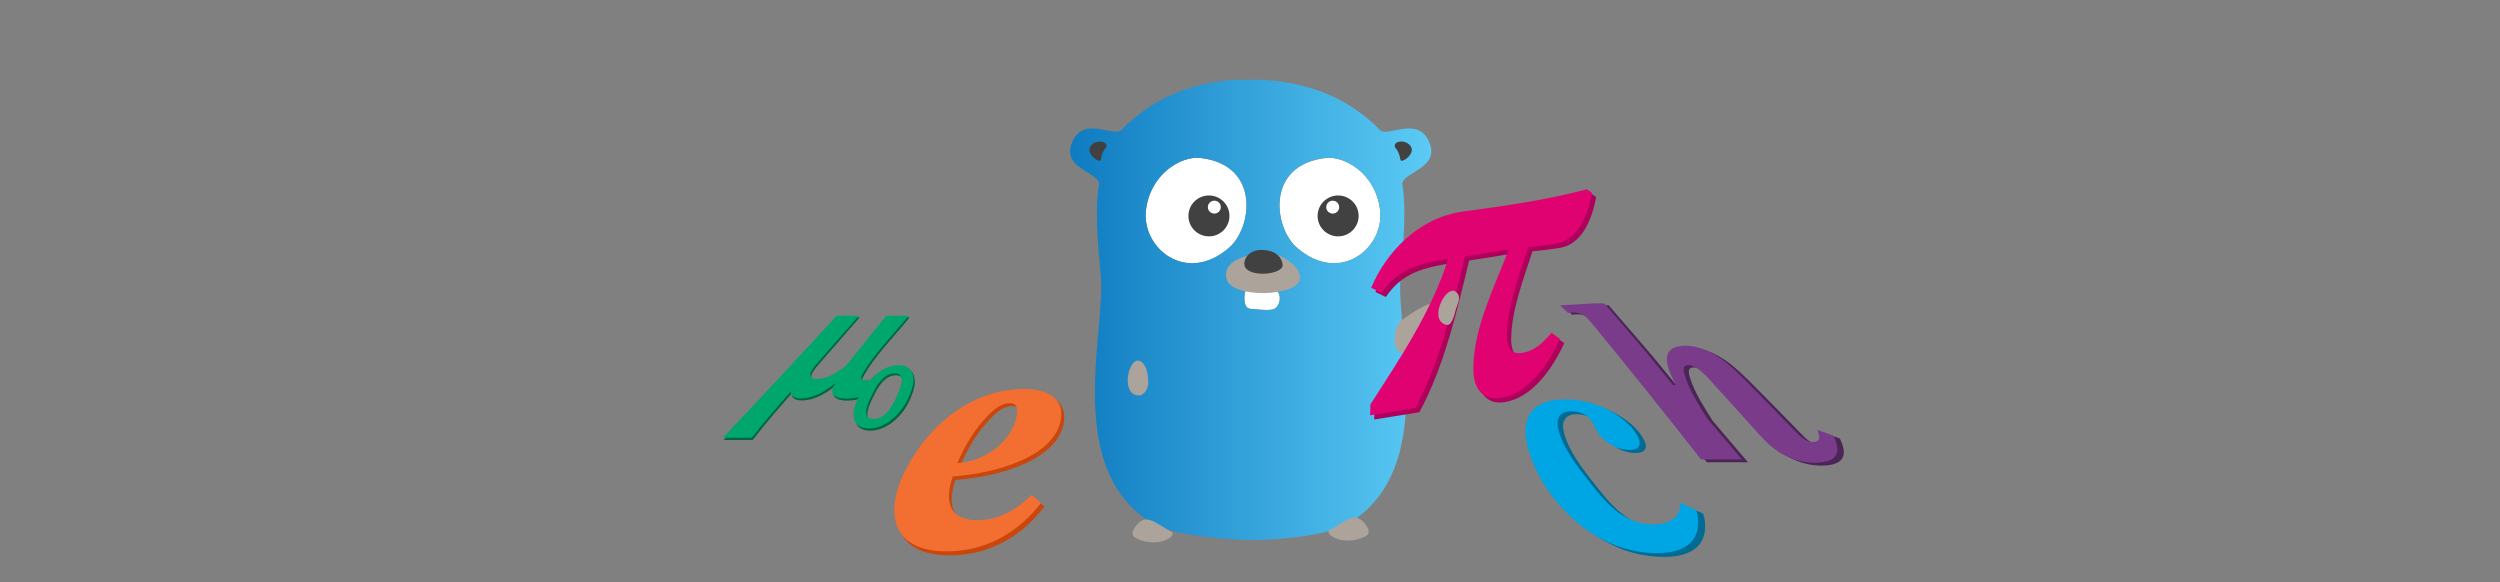 <?xml version="1.0" encoding="UTF-8" standalone="no"?>
<!DOCTYPE svg PUBLIC "-//W3C//DTD SVG 1.1//EN" "http://www.w3.org/Graphics/SVG/1.1/DTD/svg11.dtd">
<svg width="100%" height="100%" viewBox="0 0 601 140" version="1.1" xmlns="http://www.w3.org/2000/svg" xmlns:xlink="http://www.w3.org/1999/xlink" xml:space="preserve" xmlns:serif="http://www.serif.com/" style="fill-rule:evenodd;clip-rule:evenodd;stroke-linejoin:round;stroke-miterlimit:2;">
    <rect x="0" y="0" width="601" height="140" fill="#808080" stroke="none"/>
    <g transform="matrix(1,0,0,1,-198,-2830)">
        <g id="Constants" transform="matrix(0.586,0,0,0.182,198.553,2830)">
            <rect x="0" y="0" width="1024" height="768" style="fill:none;"/>
            <g id="Gopher" transform="matrix(0.239,0,0,0.767,414.051,103.69)">
                <path d="M402.535,363.552C399.755,364.788 395.122,395.058 409.33,396.602C418.905,397.529 445.16,400.618 451.338,396.602C463.384,388.88 462.149,370.347 455.353,365.714C443.925,358.301 405.624,362.008 402.535,363.552ZM324.079,136.834C292.265,133.127 238.828,162.78 230.797,225.792C222.149,291.274 299.369,356.139 373.5,291.274C413.346,256.371 427.245,148.88 324.079,136.834ZM539.06,136.834C435.894,148.88 449.793,256.371 489.639,291.274C563.77,356.139 640.99,291.274 632.342,225.792C624.62,162.78 571.183,133.127 539.06,136.834Z" style="fill:white;fill-rule:nonzero;"/>
                <path d="M715.598,106.873C739.382,155.985 667.104,161.236 670.811,183.166C677.606,222.703 672.973,281.39 667.722,339.151C658.764,437.066 731.969,671.506 579.382,765.714C550.656,783.629 482.394,793.514 415.058,795.058L414.44,795.058C347.104,793.514 269.575,783.629 240.849,765.714C88.571,671.506 161.776,437.066 153.127,339.151C147.568,281.39 142.934,222.703 150.039,183.166C153.745,161.236 81.467,156.293 105.251,106.873C125.637,64.556 175.985,101.931 188.649,88.649C253.205,21.622 331.66,3.707 393.436,2.162L427.413,2.162C488.88,5.251 567.336,21.931 632.201,88.649C644.865,101.931 694.903,64.556 715.598,106.873ZM402.535,363.552C399.755,364.788 395.122,395.058 409.33,396.602C418.905,397.529 445.16,400.618 451.338,396.602C463.384,388.88 462.149,370.347 455.353,365.714C443.925,358.301 405.624,362.008 402.535,363.552ZM324.079,136.834C292.265,133.127 238.828,162.78 230.797,225.792C222.149,291.274 299.369,356.139 373.5,291.274C413.346,256.371 427.245,148.88 324.079,136.834ZM539.06,136.834C435.894,148.88 449.793,256.371 489.639,291.274C563.77,356.139 640.99,291.274 632.342,225.792C624.62,162.78 571.183,133.127 539.06,136.834Z" style="fill:url(#_Linear1);fill-rule:nonzero;"/>
                <path d="M431.878,299.614C451.338,296.834 497.979,319.073 494.89,345.328C491.183,375.907 374.736,379.923 368.558,343.475C364.851,321.236 382.458,307.027 431.878,299.614ZM673.282,474.279C663.707,473.97 657.529,461.306 657.529,453.584C657.529,439.685 659.534,423.526 669.575,416.21C794.578,325.126 707.259,474.588 673.282,474.279ZM218.771,545.792C184.794,546.1 201.474,473.205 222.478,487.722C232.671,494.826 234.524,511.197 234.524,525.097C234.524,532.819 228.346,545.483 218.771,545.792ZM608.726,769.73C614.903,778.687 615.212,784.865 605.328,789.498C567.645,806.795 533.977,783.629 546.641,777.143C573.514,763.552 590.193,742.239 608.726,769.73ZM211.815,772.819C230.347,745.328 247.027,766.641 273.9,780.232C286.564,786.718 252.896,809.884 215.212,792.587C205.328,787.954 205.637,781.776 211.815,772.819Z" style="fill:rgb(172,163,155);fill-rule:nonzero;"/>
                <path d="M657.838,114.286C659.382,107.799 675.444,104.71 684.402,115.83C695.212,129.112 668.649,147.336 667.413,139.923C664.324,119.846 655.985,120.772 657.838,114.286ZM162.703,114.286C164.556,120.772 156.216,119.846 153.127,139.923C151.892,147.336 125.328,129.112 136.139,115.83C144.788,104.71 160.849,107.799 162.703,114.286ZM560.467,271.862C541.019,271.862 525.254,256.097 525.254,236.649C525.254,217.202 541.019,201.437 560.467,201.437C579.914,201.437 595.679,217.202 595.679,236.649C595.679,256.097 579.914,271.862 560.467,271.862ZM551.2,232.634C557.341,232.634 562.32,227.655 562.32,221.514C562.32,215.373 557.341,210.394 551.2,210.394C545.059,210.394 540.08,215.373 540.08,221.514C540.08,227.655 545.059,232.634 551.2,232.634ZM400.064,314.44C403.77,300.232 416.743,295.598 427.245,295.29C454.118,294.672 464.311,309.189 465.237,320.618C467.091,340.077 391.724,344.71 400.064,314.44ZM338.738,271.862C319.29,271.862 303.525,256.097 303.525,236.649C303.525,217.202 319.29,201.437 338.738,201.437C358.185,201.437 373.95,217.202 373.95,236.649C373.95,256.097 358.185,271.862 338.738,271.862ZM348.004,232.634C354.145,232.634 359.124,227.655 359.124,221.514C359.124,215.373 354.145,210.394 348.004,210.394C341.863,210.394 336.884,215.373 336.884,221.514C336.884,227.655 341.863,232.634 348.004,232.634Z" style="fill:rgb(65,65,65);fill-rule:nonzero;"/>
            </g>
            <g transform="matrix(1.707,0,0,4.004,-341.333,-11134)">
                <g transform="matrix(0.913,0,0,0.171,-8.45,2853.12)">
                    <g transform="matrix(1.024,0,0,5.486,429.807,-15282.1)">
                        <path d="M236.199,2886.52C236.535,2891.1 233.996,2894.17 229.362,2894.17C221.116,2894.17 216.077,2884.87 212.518,2878.72C209.271,2873.12 205.804,2866.94 204.599,2860.49C204.072,2857.67 204.322,2854.13 207.871,2854.13C209.745,2854.13 211.64,2855.05 212.671,2856.64C213.88,2858.51 214.199,2860.81 215.417,2862.71C217.07,2865.28 219.71,2867.77 222.961,2867.77C228.058,2867.77 224.65,2861.44 223.233,2859.39C219.456,2853.95 213.141,2849.89 206.376,2849.89C189.306,2849.89 197.783,2873.92 202.051,2882.12C207.669,2892.91 217.143,2904.31 230.404,2904.31C239.783,2904.31 242.067,2897.2 240.445,2889.12C239.028,2888.25 237.613,2887.39 236.199,2886.52Z" style="fill:rgb(0,107,147);"/>
                    </g>
                    <g transform="matrix(1.024,0,0,5.486,428.783,-15287.6)">
                        <path d="M235.468,2886.3C235.78,2890.86 233.237,2893.91 228.632,2893.91C220.444,2893.91 215.471,2884.67 211.958,2878.56C208.757,2872.99 205.339,2866.85 204.174,2860.45C203.662,2857.64 203.939,2854.13 207.462,2854.13C209.321,2854.13 211.204,2855.05 212.222,2856.63C213.415,2858.48 213.72,2860.77 214.922,2862.65C216.555,2865.22 219.171,2867.68 222.398,2867.68C227.457,2867.68 224.126,2861.41 222.713,2859.36C218.978,2853.95 212.711,2849.92 205.997,2849.92C189.049,2849.92 197.293,2873.72 201.532,2881.93C207.074,2892.67 216.454,2903.98 229.621,2903.98C238.933,2903.98 241.255,2896.94 239.678,2888.88C238.274,2888.02 236.87,2887.16 235.468,2886.3Z" style="fill:rgb(0,165,228);"/>
                    </g>
                </g>
                <g transform="matrix(0.977,0,0,0.182,-1.135,2841.14)">
                    <g transform="matrix(1.024,0,0,5.486,202.178,-15258.9)">
                        <path d="M251.602,2885.63C248.449,2889.99 244.157,2894.04 238.448,2894.04C231.018,2894.04 231.039,2886.55 232.2,2880.95C232.301,2880.46 232.401,2879.98 232.502,2879.49C243.561,2878.37 257.589,2872.56 258.628,2859.88C259.12,2853.87 255.677,2850.38 249.771,2850.38C233.836,2850.38 223.276,2868.57 219.661,2881.97C216.924,2892.11 218.049,2904.41 231.172,2904.41C241.547,2904.41 249.174,2896.9 253.897,2888.31C253.129,2887.42 252.364,2886.52 251.602,2885.63ZM233.58,2875.1C235.298,2869.61 237.558,2864 240.897,2859.28C242.068,2857.62 243.916,2855.09 246.207,2855.09C248.439,2855.09 248.08,2858.13 247.872,2859.58C246.822,2866.9 241.329,2874.24 233.58,2875.1Z" style="fill:rgb(201,71,12);"/>
                    </g>
                    <g transform="matrix(1.024,0,0,5.486,201.154,-15264.4)">
                        <path d="M251.82,2885.43C248.669,2889.75 244.387,2893.78 238.709,2893.78C231.322,2893.78 231.378,2886.33 232.554,2880.78C232.656,2880.3 232.758,2879.82 232.86,2879.34C243.855,2878.22 257.828,2872.47 258.918,2859.86C259.433,2853.9 256.016,2850.44 250.152,2850.44C234.31,2850.44 223.74,2868.47 220.085,2881.79C217.326,2891.85 218.384,2904.08 231.432,2904.08C241.75,2904.08 249.359,2896.62 254.09,2888.09C253.331,2887.2 252.574,2886.32 251.82,2885.43ZM233.951,2874.97C235.682,2869.52 237.954,2863.95 241.291,2859.27C242.463,2857.62 244.31,2855.11 246.589,2855.11C248.807,2855.11 248.438,2858.13 248.225,2859.57C247.149,2866.85 241.652,2874.12 233.951,2874.97Z" style="fill:rgb(243,111,49);"/>
                    </g>
                </g>
                <g transform="matrix(0.824,0,0,0.154,0.276,2843.7)">
                    <g transform="matrix(1.024,0,0,5.486,546.207,-15307.4)">
                        <path d="M221.998,2884.62C222.428,2886.22 223.424,2889.39 220.719,2889.39C219.456,2889.39 218.232,2888.32 217.439,2887.45C216.753,2886.69 216.113,2885.88 215.557,2885.02C210.645,2878.11 205.702,2871.22 200.729,2864.35C199.071,2862.15 197.413,2859.95 195.534,2857.93C192.696,2854.88 188.539,2851.57 184.135,2851.57C175.285,2851.57 179.68,2862.28 181.454,2867.01C181.167,2867.01 180.88,2867.01 180.593,2867.01C178.203,2862.98 175.8,2858.96 173.385,2854.95C169.207,2848.25 164.998,2841.57 160.761,2834.91C159.663,2834.91 158.564,2834.91 157.466,2834.91C154.344,2835.16 151.222,2835.41 148.1,2835.67C148.854,2836.65 149.607,2837.63 150.361,2838.62C150.933,2838.53 151.51,2838.47 152.089,2838.47C153.483,2838.47 154.797,2839.26 155.644,2840.34C156.261,2841.12 156.804,2841.95 157.294,2842.82C167.977,2860.51 178.472,2878.31 188.759,2896.22C192.663,2896.22 196.567,2896.22 200.471,2896.22C197.137,2890.83 193.784,2885.45 190.413,2880.07C187.979,2874.67 185.266,2869.13 183.986,2863.3C183.743,2862.19 182.913,2859.19 184.932,2859.19C186.279,2859.19 187.631,2860.46 188.453,2861.4C189.503,2862.6 190.461,2863.88 191.308,2865.23C196.071,2872.34 200.8,2879.47 205.493,2886.63C206.542,2888.14 207.584,2889.65 208.774,2891.05C211.909,2894.74 216.35,2897.52 221.319,2897.52C228.502,2897.52 228.678,2892.7 226.625,2886.94C225.082,2886.16 223.539,2885.39 221.998,2884.62Z" style="fill:rgb(76,37,87);"/>
                    </g>
                    <g transform="matrix(1.024,0,0,5.486,545.183,-15312.9)">
                        <path d="M221.211,2884.58C221.634,2886.18 222.602,2889.32 219.915,2889.32C218.66,2889.32 217.447,2888.26 216.661,2887.39C215.982,2886.63 215.349,2885.83 214.8,2884.97C209.948,2878.11 205.065,2871.26 200.152,2864.44C198.515,2862.25 196.876,2860.07 195.018,2858.06C192.205,2855.02 188.081,2851.74 183.707,2851.74C174.914,2851.74 179.2,2862.34 180.954,2867.08C180.669,2867.08 180.383,2867.08 180.098,2867.08C177.74,2863.08 175.371,2859.09 172.988,2855.1C168.866,2848.45 164.714,2841.81 160.535,2835.19C159.441,2835.19 158.347,2835.19 157.253,2835.19C154.144,2835.45 151.034,2835.7 147.925,2835.95C148.67,2836.92 149.414,2837.9 150.159,2838.88C150.729,2838.79 151.303,2838.74 151.88,2838.74C153.264,2838.74 154.57,2839.52 155.409,2840.59C156.019,2841.36 156.555,2842.19 157.037,2843.05C167.578,2860.63 177.931,2878.31 188.08,2896.11C191.964,2896.11 195.849,2896.11 199.733,2896.11C196.442,2890.75 193.132,2885.4 189.804,2880.06C187.409,2874.69 184.736,2869.19 183.495,2863.4C183.257,2862.29 182.451,2859.31 184.458,2859.31C185.796,2859.31 187.136,2860.58 187.951,2861.51C188.989,2862.7 189.936,2863.97 190.772,2865.31C195.475,2872.38 200.144,2879.47 204.778,2886.58C205.814,2888.08 206.843,2889.58 208.02,2890.97C211.127,2894.64 215.536,2897.39 220.472,2897.39C227.604,2897.39 227.825,2892.63 225.804,2886.88C224.272,2886.12 222.742,2885.35 221.211,2884.58Z" style="fill:rgb(122,59,139);"/>
                    </g>
                </g>
                <g transform="matrix(0.676,0,0,0.126,155.289,2853.43)">
                    <g transform="matrix(1.024,0,0,5.486,79.612,-15408.5)">
                        <path d="M284.466,2893.93C283.07,2894.46 281.581,2894.7 280.089,2894.7C276.098,2894.7 274.325,2892.46 275.768,2888.68C275.95,2888.25 276.22,2887.85 276.437,2887.43L276.151,2887.43C273.289,2890.74 269.016,2894.61 264.36,2894.61C262.273,2894.61 260.679,2893.56 260.857,2891.3C256.166,2898.58 251.542,2905.93 247.309,2913.48C243.949,2913.48 240.589,2913.48 237.229,2913.48C250.557,2894.09 263.714,2874.58 276.702,2854.95C279.293,2854.95 281.885,2854.95 284.477,2854.95C279.943,2862.15 275.386,2869.33 270.803,2876.5C269.916,2877.89 269.012,2879.3 268.312,2880.8C267.342,2882.88 267.02,2885.31 269.959,2885.31C273.916,2885.31 277.579,2881.4 280.116,2878.85C284.768,2870.9 289.389,2862.93 293.981,2854.95C296.593,2854.95 299.205,2854.95 301.818,2854.95C296.466,2864.11 289.481,2873.54 285.625,2883.48C285.22,2884.52 285.08,2885.75 286.516,2885.75C287.073,2885.75 287.647,2885.65 288.177,2885.49C287.909,2886.16 287.641,2886.83 287.373,2887.5C288.415,2885.68 289.642,2883.95 291.104,2882.44C293.041,2880.44 295.538,2878.63 298.44,2878.63C300.894,2878.63 302.54,2880.13 303.181,2882.44C304.143,2885.91 303.248,2889.79 302.249,2893.14C300.995,2897.26 299.129,2901.28 296.26,2904.54C294.177,2906.91 291.387,2909.04 288.093,2909.04C285.195,2909.04 283.398,2907.18 282.948,2904.39C282.379,2900.88 283.298,2897.23 284.466,2893.93ZM297.902,2893.19C298.446,2891.51 301.662,2882.6 297.089,2882.6C292.585,2882.6 290.173,2890.1 289.065,2893.19C288.435,2894.95 284.72,2904.45 289.653,2904.45C294.46,2904.45 296.829,2896.53 297.902,2893.19Z" style="fill:rgb(0,102,66);"/>
                    </g>
                    <g transform="matrix(1.024,0,0,5.486,78.588,-15414)">
                        <path d="M285.065,2893.97C283.673,2894.5 282.189,2894.74 280.703,2894.74C276.729,2894.74 274.966,2892.51 276.414,2888.75C276.597,2888.32 276.866,2887.92 277.083,2887.51L276.799,2887.51C273.939,2890.8 269.675,2894.64 265.035,2894.64C262.96,2894.64 261.372,2893.6 261.555,2891.36C256.864,2898.6 252.241,2905.9 248.005,2913.42C244.659,2913.42 241.312,2913.42 237.966,2913.42C251.287,2894.13 264.439,2874.72 277.424,2855.2C280.006,2855.2 282.589,2855.2 285.171,2855.2C280.637,2862.36 276.08,2869.51 271.498,2876.63C270.611,2878.01 269.707,2879.42 269.006,2880.91C268.036,2882.97 267.709,2885.4 270.636,2885.4C274.58,2885.4 278.235,2881.51 280.77,2878.97C285.423,2871.07 290.046,2863.14 294.64,2855.2C297.243,2855.2 299.846,2855.2 302.449,2855.2C297.094,2864.32 290.113,2873.69 286.245,2883.57C285.84,2884.61 285.698,2885.84 287.128,2885.84C287.683,2885.84 288.255,2885.74 288.783,2885.57C288.514,2886.24 288.245,2886.91 287.977,2887.57C289.02,2885.76 290.246,2884.04 291.706,2882.54C293.641,2880.55 296.132,2878.75 299.023,2878.75C301.465,2878.75 303.104,2880.24 303.737,2882.54C304.686,2886 303.783,2889.85 302.78,2893.18C301.519,2897.29 299.648,2901.29 296.783,2904.53C294.702,2906.88 291.918,2909 288.636,2909C285.753,2909 283.966,2907.15 283.524,2904.38C282.967,2900.88 283.893,2897.25 285.065,2893.97ZM298.45,2893.24C298.994,2891.57 302.223,2882.7 297.668,2882.7C293.182,2882.7 290.761,2890.16 289.647,2893.24C289.018,2894.98 285.289,2904.44 290.203,2904.44C294.99,2904.44 297.37,2896.56 298.45,2893.24Z" style="fill:rgb(0,167,109);"/>
                    </g>
                </g>
            </g>
            <g transform="matrix(1.667,0,0,1,-341.333,0)">
                <g transform="matrix(1.024,0,0,5.486,322.276,-15371.6)">
                    <path d="M267.037,2848.55C257.187,2851.17 247.104,2852.57 237.021,2853.94C236.787,2853.98 236.554,2854.02 236.32,2854.06C226.633,2855.73 218.929,2863.44 215.21,2872.26C216.052,2872.66 216.894,2873.07 217.737,2873.47C221.706,2867.57 226.854,2866.45 233.72,2865.28C229.739,2877.98 222.148,2889.25 215.036,2900.35C215.007,2901.22 214.978,2902.1 214.948,2902.97C218.568,2902.38 222.188,2901.8 225.807,2901.22C231.783,2890.14 234.855,2876.84 237.753,2864.69C241.277,2864.18 244.788,2863.59 248.298,2862.99C244.872,2872.06 239.738,2881.94 239.769,2891.89C239.782,2896.08 241.69,2899.53 246.326,2898.78C253.167,2897.68 257.973,2890.33 260.608,2884.6C259.926,2884.09 259.243,2883.59 258.56,2883.09C256.505,2885.47 254.662,2887.42 251.41,2887.95C248.681,2888.4 247.866,2886.2 247.856,2883.88C247.827,2876.87 250.87,2869 252.969,2862.49C255.18,2862.21 257.394,2862.03 259.592,2861.65C265.15,2860.71 267.415,2854.19 268.283,2849.4C267.867,2849.12 267.452,2848.83 267.037,2848.55Z" style="fill:rgb(174,1,91);"/>
                </g>
                <g transform="matrix(1.024,0,0,5.486,321.252,-15377.1)">
                    <path d="M267.037,2848.55C257.187,2851.17 247.104,2852.57 237.021,2853.94C236.787,2853.98 236.554,2854.02 236.32,2854.06C226.633,2855.73 218.929,2863.44 215.21,2872.26C216.052,2872.66 216.894,2873.07 217.737,2873.47C221.706,2867.57 226.854,2866.45 233.72,2865.28C229.739,2877.98 222.148,2889.25 215.036,2900.35C215.007,2901.22 214.978,2902.1 214.948,2902.97C218.568,2902.38 222.188,2901.8 225.807,2901.22C231.783,2890.14 234.855,2876.84 237.753,2864.69C241.277,2864.18 244.788,2863.59 248.298,2862.99C244.872,2872.06 239.738,2881.94 239.769,2891.89C239.782,2896.08 241.69,2899.53 246.326,2898.78C253.167,2897.68 257.973,2890.33 260.608,2884.6C259.926,2884.09 259.243,2883.59 258.56,2883.09C256.505,2885.47 254.662,2887.42 251.41,2887.95C248.681,2888.4 247.866,2886.2 247.856,2883.88C247.827,2876.87 250.87,2869 252.969,2862.49C255.18,2862.21 257.394,2862.03 259.592,2861.65C265.15,2860.71 267.415,2854.19 268.283,2849.4C267.867,2849.12 267.452,2848.83 267.037,2848.55Z" style="fill:rgb(225,2,113);"/>
                </g>
            </g>
            <g transform="matrix(0.231,0.191,-0.06,0.743,591.134,-4.507)">
                <path d="M147.259,545.792C113.282,546.1 129.961,473.205 150.965,487.722C161.158,494.826 156.321,504.923 156.321,518.823C156.321,526.545 156.834,545.483 147.259,545.792Z" style="fill:rgb(172,163,155);fill-rule:nonzero;"/>
            </g>
        </g>
    </g>
    <defs>
        <linearGradient id="_Linear1" x1="0" y1="0" x2="1" y2="0" gradientUnits="userSpaceOnUse" gradientTransform="matrix(619.975,0,0,792.896,100.437,398.61)"><stop offset="0" style="stop-color:rgb(15,123,193);stop-opacity:1"/><stop offset="1" style="stop-color:rgb(91,203,245);stop-opacity:1"/></linearGradient>
    </defs>
</svg>
